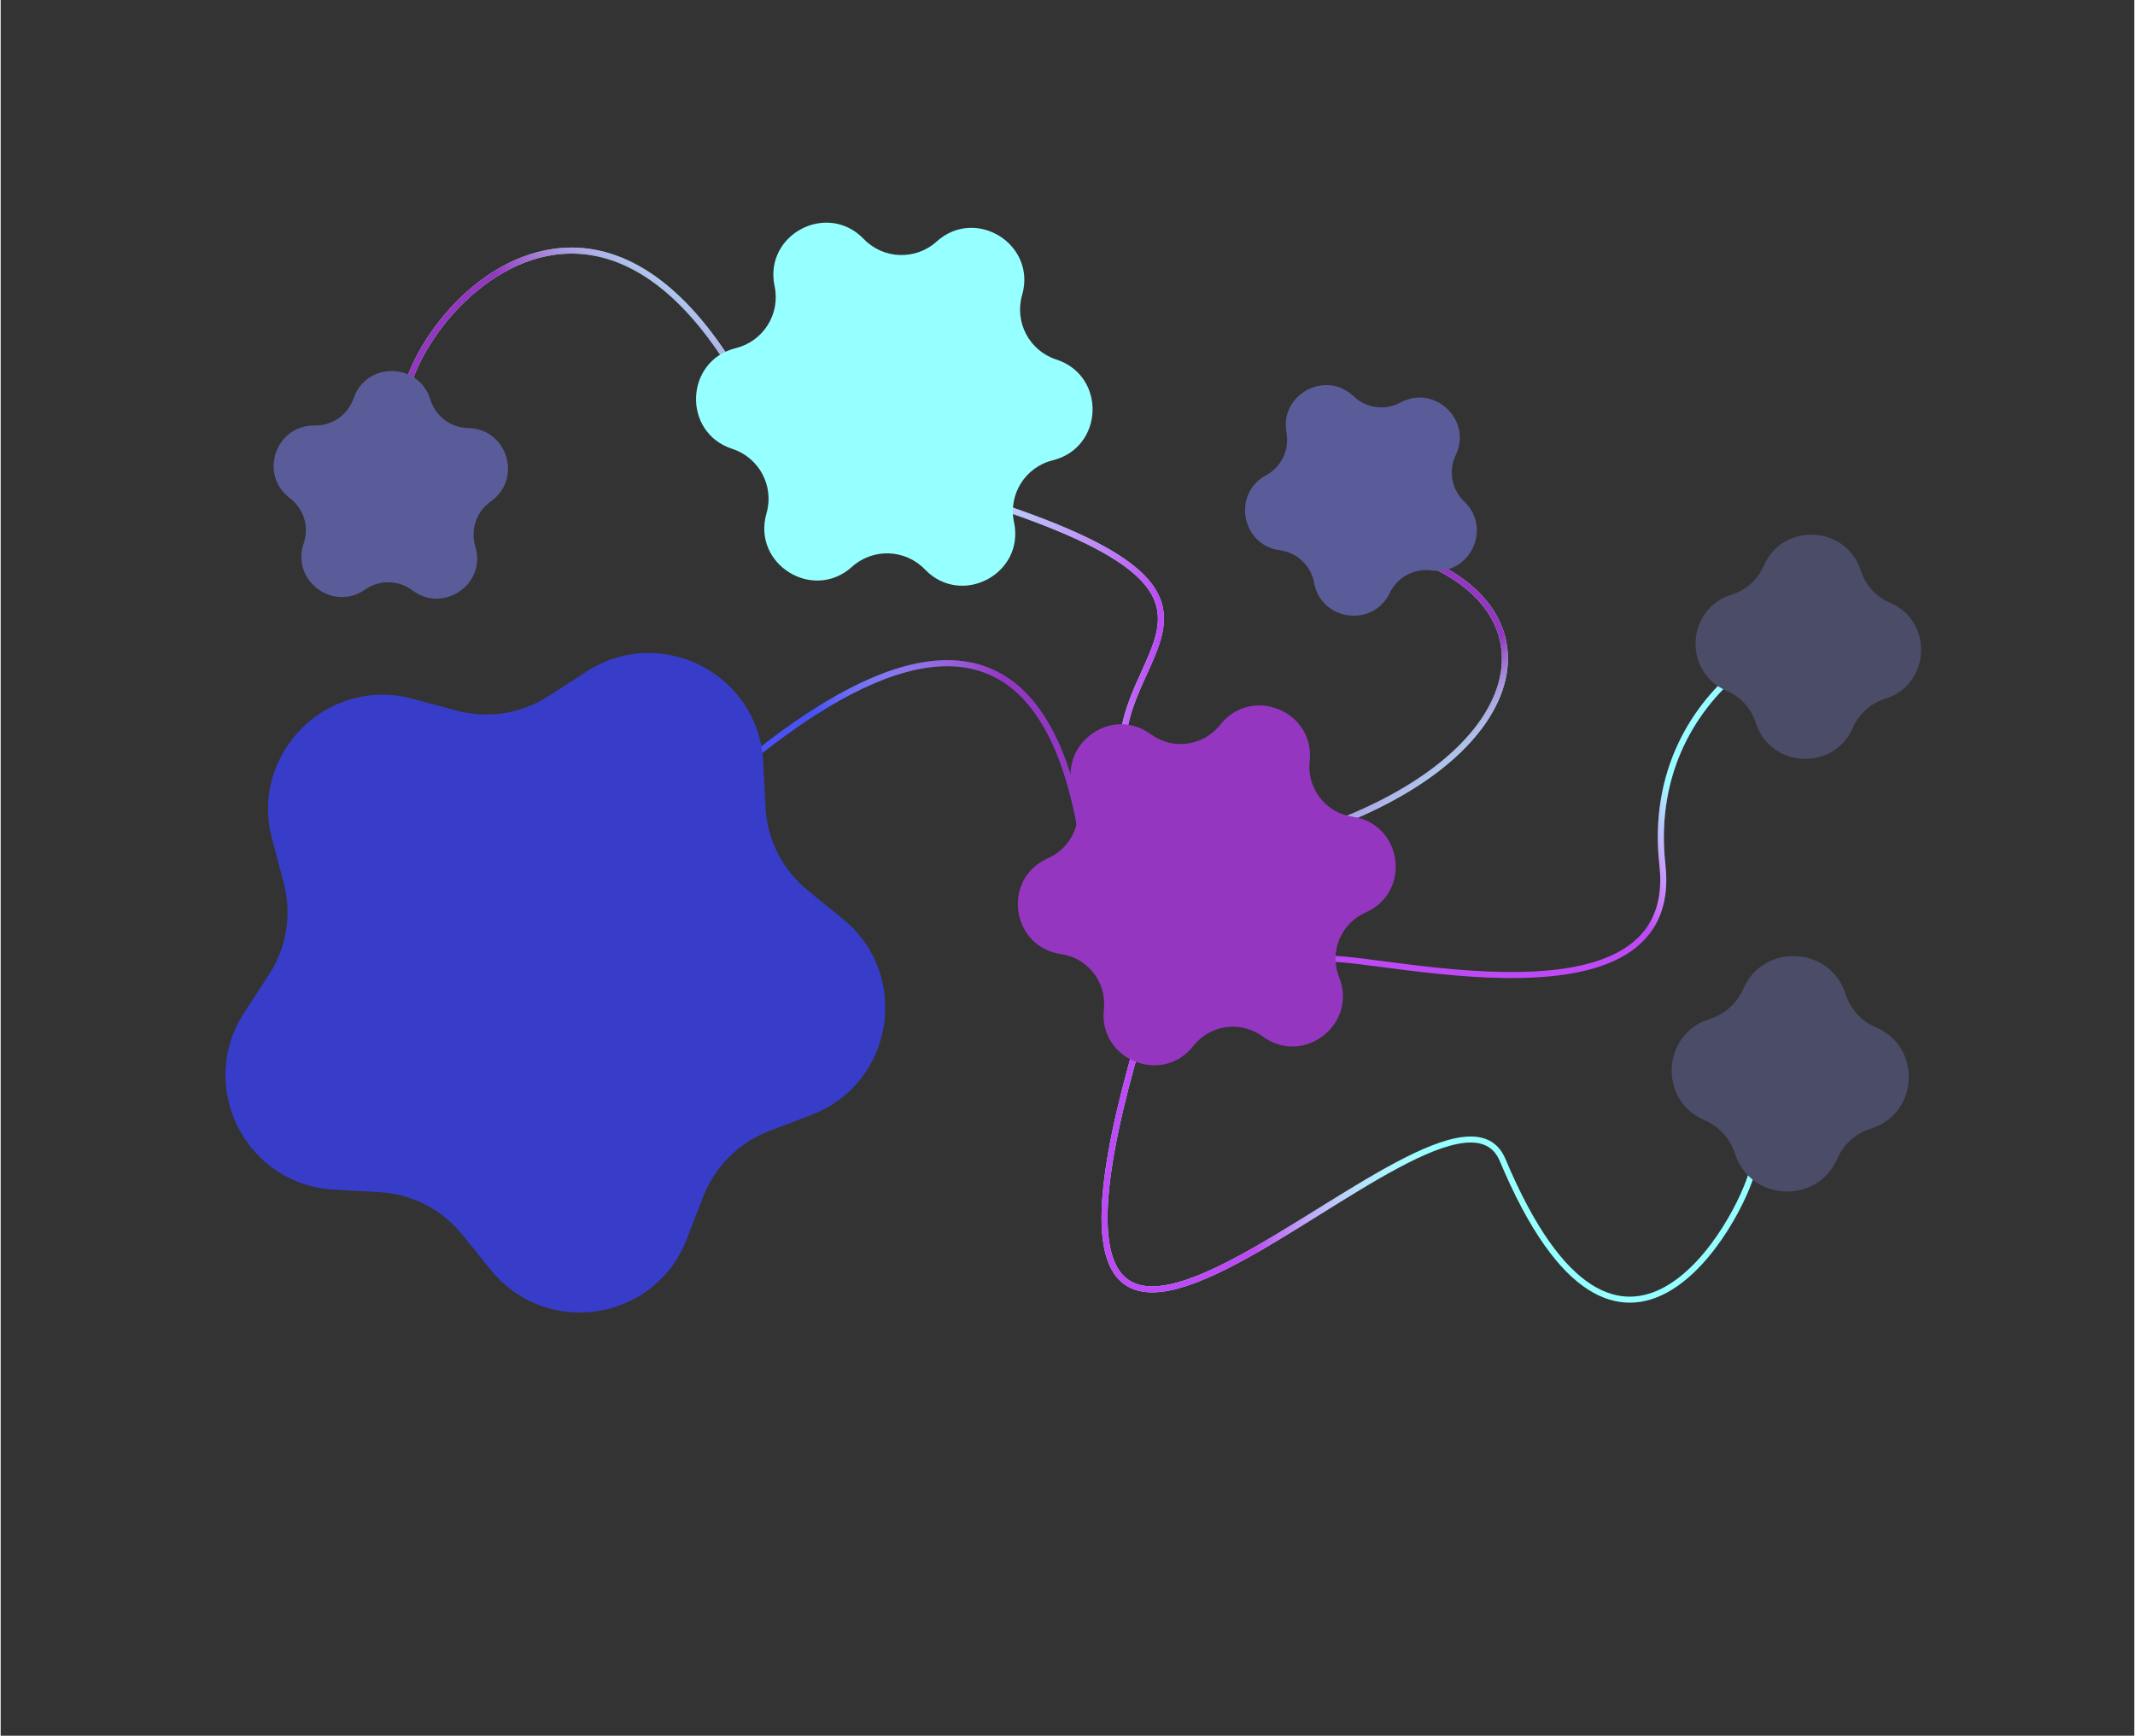 <svg width="337" height="274" viewBox="0 10 354 288" fill="none" xmlns="http://www.w3.org/2000/svg">
<rect x="0" y="10" width="354" height="288" fill="#333333" stroke="none"/>
<path d="M180.7 160.2C174.2 69.2 99.9 160.9 95.2 163.7" stroke="#4A51F5"/>
<path d="M180.7 160.2C174.2 69.2 99.9 160.9 95.2 163.7" stroke="url(#paint0_linear)"/>
<path d="M190.2 178C159.2 278 239.9 180.2 249.2 202.5C268.7 249 288.7 212.5 290.7 204" stroke="#96FFFF"/>
<path d="M190.2 178C159.2 278 239.9 180.2 249.2 202.5C268.7 249 288.7 212.5 290.7 204" stroke="url(#paint1_linear)"/>
<path d="M167.2 94.5C215.2 111 178.4 119.7 187.7 142" stroke="#96FFFF"/>
<path d="M167.2 94.5C215.2 111 178.4 119.7 187.7 142" stroke="url(#paint2_linear)"/>
<path d="M303.2 118C305.3 109.8 272.2 122 275.7 153.5C279.1 184.1 220.8 166.3 219 169.5" stroke="#BE4AF5"/>
<path d="M303.2 118C305.3 109.8 272.2 122 275.7 153.5C279.1 184.1 220.8 166.3 219 169.5" stroke="url(#paint3_linear)"/>
<path d="M216.2 148.5C253.7 136.5 259.2 111.5 234.7 102.5M131.7 93C103.2 15.5 61.7 68 67.2 81.5" stroke="#96FFFF"/>
<path d="M216.2 148.5C253.7 136.5 259.2 111.5 234.7 102.5" stroke="url(#paint4_linear)"/>
<path d="M131.7 93C103.2 15.5 61.7 68 67.2 81.5" stroke="url(#paint5_linear)"/>
<path d="M97.23 121.412C109.504 113.487 125.758 121.804 126.511 136.395L126.901 143.959C127.178 149.324 129.714 154.322 133.88 157.714L139.754 162.496C151.084 171.72 148.197 189.748 134.553 194.973L127.48 197.682C122.462 199.603 118.493 203.559 116.555 208.57L113.822 215.634C108.55 229.26 90.512 232.085 81.326 220.724L76.565 214.834C73.187 210.656 68.198 208.103 62.834 207.808L55.271 207.392C40.682 206.589 32.422 190.307 40.389 178.06L44.519 171.711C47.449 167.207 48.335 161.674 46.958 156.481L45.017 149.16C41.272 135.037 54.204 122.149 68.314 125.942L75.629 127.908C80.817 129.302 86.353 128.435 90.867 125.521L97.23 121.412Z" fill="#373DC9"/>
<path d="M202.328 130.268C207.513 123.668 218.101 127.995 217.18 136.337C216.686 140.812 219.832 144.872 224.289 145.511C232.597 146.702 234.144 158.035 226.458 161.408C222.336 163.218 220.393 167.973 222.068 172.152C225.191 179.942 216.15 186.948 209.385 181.979C205.757 179.314 200.668 180.008 197.886 183.549C192.701 190.148 182.113 185.821 183.034 177.479C183.528 173.004 180.382 168.944 175.925 168.305C167.617 167.114 166.07 155.781 173.755 152.408C177.878 150.598 179.821 145.844 178.146 141.665C175.023 133.874 184.064 126.868 190.829 131.837C194.457 134.502 199.546 133.808 202.328 130.268Z" fill="#9536C1"/>
<path d="M232.234 76.793C237.908 73.723 244.196 79.707 241.411 85.526C240.165 88.128 240.737 91.237 242.827 93.225C247.5 97.673 243.752 105.502 237.357 104.651C234.497 104.271 231.718 105.775 230.472 108.377C227.686 114.196 219.082 113.051 217.915 106.706C217.393 103.869 215.104 101.69 212.244 101.309C205.849 100.458 204.279 91.921 209.953 88.851C212.49 87.478 213.855 84.627 213.333 81.789C212.166 75.444 219.8 71.313 224.474 75.761C226.564 77.749 229.697 78.166 232.234 76.793Z" fill="#595C98"/>
<path d="M289.13 174.062C292.438 166.428 303.56 166.991 306.08 174.92C306.871 177.41 308.719 179.457 311.124 180.477C318.806 183.735 318.246 194.804 310.274 197.27C307.778 198.042 305.733 199.891 304.694 202.288C301.386 209.923 290.265 209.36 287.745 201.43C286.954 198.941 285.106 196.894 282.7 195.874C275.018 192.616 275.579 181.546 283.551 179.081C286.047 178.309 288.092 176.459 289.13 174.062Z" fill="#4B4D68"/>
<path d="M292.499 103.91C295.665 96.603 306.226 97.138 308.637 104.727C309.39 107.095 311.142 109.023 313.43 109.993C320.738 113.093 320.205 123.624 312.621 125.969C310.247 126.704 308.309 128.445 307.321 130.725C304.155 138.031 293.594 137.497 291.183 129.908C290.43 127.54 288.678 125.612 286.39 124.641C279.082 121.542 279.615 111.011 287.199 108.665C289.573 107.931 291.511 106.19 292.499 103.91Z" fill="#4B4D68"/>
<path d="M58.557 76.082C60.665 69.947 69.392 70.094 71.292 76.296C72.142 79.07 74.681 80.981 77.581 81.03C84.067 81.14 86.624 89.485 81.312 93.208C78.937 94.874 77.904 97.879 78.754 100.653C80.654 106.855 73.507 111.865 68.324 107.964C66.007 106.22 62.829 106.166 60.454 107.831C55.142 111.555 48.169 106.307 50.277 100.172C51.22 97.429 50.289 94.39 47.971 92.646C42.789 88.745 45.626 80.491 52.111 80.6C55.012 80.649 57.614 78.825 58.557 76.082Z" fill="#595C98"/>
<path d="M155.285 50.082C161.788 44.221 171.901 50.551 169.471 58.961C168.167 63.472 170.678 68.204 175.145 69.653C183.472 72.355 183.047 84.277 174.548 86.378C169.99 87.505 167.147 92.046 168.126 96.639C169.95 105.201 159.412 110.794 153.344 104.484C150.088 101.099 144.735 100.908 141.246 104.052C134.744 109.913 124.631 103.583 127.061 95.173C128.364 90.662 125.853 85.93 121.386 84.481C113.059 81.779 113.484 69.857 121.983 67.756C126.542 66.629 129.384 62.088 128.406 57.495C126.581 48.933 137.119 43.34 143.188 49.65C146.443 53.035 151.797 53.226 155.285 50.082Z" fill="#96FFFF"/>
<defs>
<linearGradient id="paint0_linear" x1="172.245" y1="137.541" x2="138.744" y2="150.871" gradientUnits="userSpaceOnUse">
<stop stop-color="#9536C1"/>
<stop offset="0.859" stop-color="white" stop-opacity="0"/>
</linearGradient>
<linearGradient id="paint1_linear" x1="181.055" y1="200.802" x2="237.778" y2="202.94" gradientUnits="userSpaceOnUse">
<stop offset="0.487" stop-color="#BE4AF5"/>
<stop offset="1" stop-color="white" stop-opacity="0"/>
</linearGradient>
<linearGradient id="paint2_linear" x1="135.289" y1="116.527" x2="192.013" y2="118.665" gradientUnits="userSpaceOnUse">
<stop stop-color="white" stop-opacity="0"/>
<stop offset="1" stop-color="#BE4AF5"/>
</linearGradient>
<linearGradient id="paint3_linear" x1="271" y1="129.5" x2="253.648" y2="139.04" gradientUnits="userSpaceOnUse">
<stop offset="0.002" stop-color="#96FFFF"/>
<stop offset="0.74" stop-color="white" stop-opacity="0"/>
</linearGradient>
<linearGradient id="paint4_linear" x1="231.783" y1="129.752" x2="246.182" y2="147.225" gradientUnits="userSpaceOnUse">
<stop stop-color="#9536C1"/>
<stop offset="1" stop-color="white" stop-opacity="0"/>
</linearGradient>
<linearGradient id="paint5_linear" x1="105.369" y1="74.522" x2="127.677" y2="47.452" gradientUnits="userSpaceOnUse">
<stop stop-color="#9536C1"/>
<stop offset="1" stop-color="white" stop-opacity="0"/>
</linearGradient>
</defs>
</svg>
